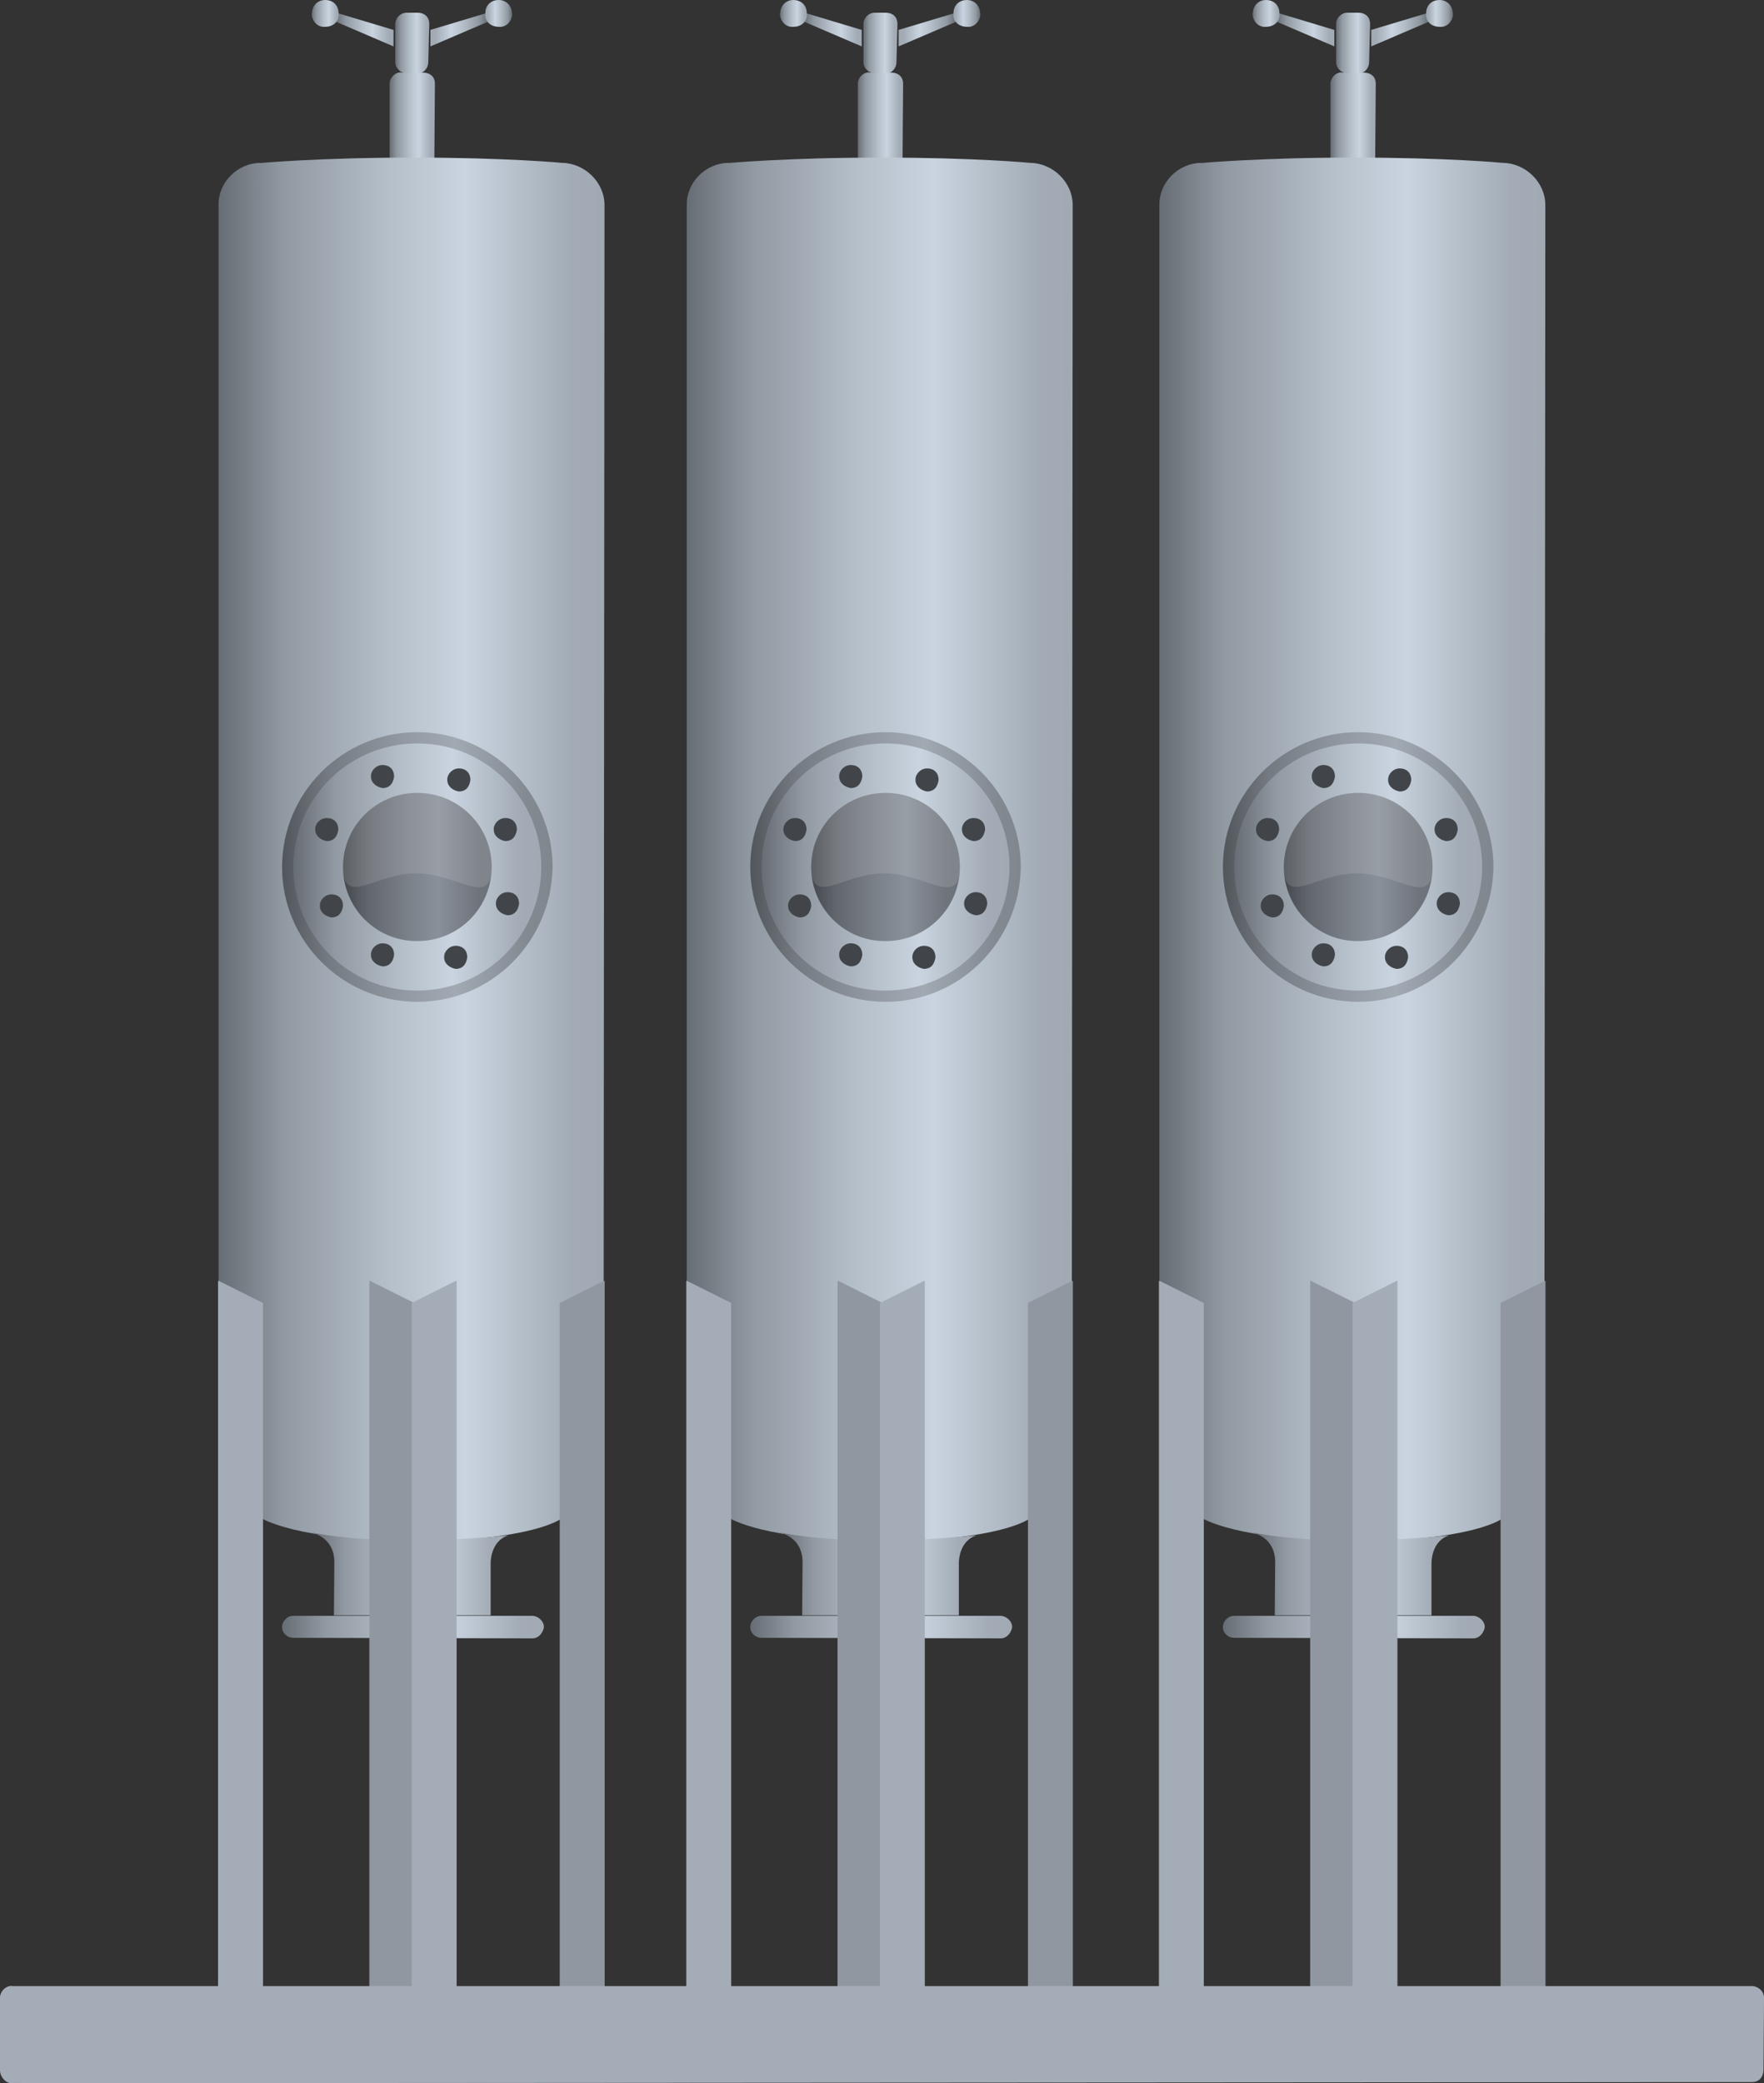 <?xml version="1.0" encoding="utf-8"?>
<!-- Generator: Adobe Illustrator 16.0.0, SVG Export Plug-In . SVG Version: 6.00 Build 0)  -->
<!DOCTYPE svg PUBLIC "-//W3C//DTD SVG 1.1//EN" "http://www.w3.org/Graphics/SVG/1.1/DTD/svg11.dtd">
<svg preserveAspectRatio="none"   version="1.1" id="图层_1" xmlns="http://www.w3.org/2000/svg" xmlns:xlink="http://www.w3.org/1999/xlink" x="0px" y="0px"
	 width="481.132px" height="568.187px" viewBox="42.898 -0.477 481.132 568.187"
	 enable-background="new 42.898 -0.477 481.132 568.187" xml:space="preserve">
<rect x="42.898" y="-0.477" width="481.132" height="568.187" fill="#333333" stroke="none"/>
<g id="surface366">
	
		<linearGradient id="SVGID_1_" gradientUnits="userSpaceOnUse" x1="218.695" y1="167.847" x2="202.227" y2="167.847" gradientTransform="matrix(0.75 0 0 -0.75 -2.502 170.293)">
		<stop  offset="0" style="stop-color:#A1A9B3"/>
		<stop  offset="0.09" style="stop-color:#A3ACB6"/>
		<stop  offset="0.36" style="stop-color:#C9D4E0"/>
		<stop  offset="0.56" style="stop-color:#B5BFC9"/>
		<stop  offset="0.83" style="stop-color:#9199A2"/>
		<stop  offset="1" style="stop-color:#676D74"/>
	</linearGradient>
	<path fill="url(#SVGID_1_)" d="M152.168,19.316h6c2.25,0,3.352,1.313,3.352,3.012l-0.352,47.238h-12v-47.25
		c0-1.5,1.375-3.066,3.082-3.066L152.168,19.316z"/>
	
		<linearGradient id="SVGID_2_" gradientUnits="userSpaceOnUse" x1="214.585" y1="190.268" x2="202.226" y2="190.268" gradientTransform="matrix(0.75 0 0 -0.75 -0.963 153.964)">
		<stop  offset="0" style="stop-color:#A1A9B3"/>
		<stop  offset="0.09" style="stop-color:#A3ACB6"/>
		<stop  offset="0.36" style="stop-color:#C9D4E0"/>
		<stop  offset="0.56" style="stop-color:#B5BFC9"/>
		<stop  offset="0.83" style="stop-color:#9199A2"/>
		<stop  offset="1" style="stop-color:#676D74"/>
	</linearGradient>
	<path fill="url(#SVGID_2_)" d="M153.707,2.988h3c2.25,0,3.27,1.379,3.27,3.078l-0.27,10.422c0,1.5-1.113,3.051-2.82,3.051
		l-3.18-0.051c-1.5,0-3-1.328-3-3.027V5.988c0-1.5,1.383-3,3.09-3H153.707z"/>
	
		<linearGradient id="SVGID_3_" gradientUnits="userSpaceOnUse" x1="223.224" y1="195.305" x2="202.224" y2="195.305" gradientTransform="matrix(0.75 0 0 -0.75 -17.192 154.157)">
		<stop  offset="0" style="stop-color:#A1A9B3"/>
		<stop  offset="0.09" style="stop-color:#A3ACB6"/>
		<stop  offset="0.36" style="stop-color:#C9D4E0"/>
		<stop  offset="0.56" style="stop-color:#B5BFC9"/>
		<stop  offset="0.83" style="stop-color:#9199A2"/>
		<stop  offset="1" style="stop-color:#676D74"/>
	</linearGradient>
	<path fill="url(#SVGID_3_)" d="M135.227,3.18l15,4.5v4.5l-15.75-6.75L135.227,3.18z"/>
	
		<linearGradient id="SVGID_4_" gradientUnits="userSpaceOnUse" x1="211.947" y1="196.464" x2="202.136" y2="196.464" gradientTransform="matrix(0.75 0 0 -0.75 -23.692 150.536)">
		<stop  offset="0" style="stop-color:#A1A9B3"/>
		<stop  offset="0.09" style="stop-color:#A3ACB6"/>
		<stop  offset="0.36" style="stop-color:#C9D4E0"/>
		<stop  offset="0.56" style="stop-color:#B5BFC9"/>
		<stop  offset="0.83" style="stop-color:#9199A2"/>
		<stop  offset="1" style="stop-color:#676D74"/>
	</linearGradient>
	<path fill="url(#SVGID_4_)" d="M127.977,3.309c0-2.25,1.578-3.785,3.605-3.785c2.395,0.035,3.668,1.637,3.668,3.656
		c0.227,2.379-1.645,3.656-3.668,3.656c-2.105,0.223-3.672-1.637-3.672-3.656L127.977,3.309z"/>
	
		<linearGradient id="SVGID_5_" gradientUnits="userSpaceOnUse" x1="186.7" y1="195.305" x2="165.7" y2="195.305" gradientTransform="matrix(-0.75 0 0 -0.75 300.318 154.157)">
		<stop  offset="0" style="stop-color:#A1A9B3"/>
		<stop  offset="0.09" style="stop-color:#A3ACB6"/>
		<stop  offset="0.36" style="stop-color:#C9D4E0"/>
		<stop  offset="0.56" style="stop-color:#B5BFC9"/>
		<stop  offset="0.83" style="stop-color:#9199A2"/>
		<stop  offset="1" style="stop-color:#676D74"/>
	</linearGradient>
	<path fill="url(#SVGID_5_)" d="M175.293,3.18l-15,4.5v4.5l15.75-6.75L175.293,3.18z"/>
	
		<linearGradient id="SVGID_6_" gradientUnits="userSpaceOnUse" x1="175.424" y1="196.464" x2="165.612" y2="196.464" gradientTransform="matrix(-0.75 0 0 -0.75 306.818 150.536)">
		<stop  offset="0" style="stop-color:#A1A9B3"/>
		<stop  offset="0.09" style="stop-color:#A3ACB6"/>
		<stop  offset="0.36" style="stop-color:#C9D4E0"/>
		<stop  offset="0.56" style="stop-color:#B5BFC9"/>
		<stop  offset="0.83" style="stop-color:#9199A2"/>
		<stop  offset="1" style="stop-color:#676D74"/>
	</linearGradient>
	<path fill="url(#SVGID_6_)" d="M182.543,3.309c0-2.25-1.578-3.785-3.605-3.785c-2.395,0.035-3.668,1.637-3.668,3.656
		c-0.227,2.379,1.641,3.656,3.668,3.656c2.105,0.223,3.672-1.637,3.672-3.656L182.543,3.309z"/>
	
		<linearGradient id="SVGID_7_" gradientUnits="userSpaceOnUse" x1="342.587" y1="-50.251" x2="202.223" y2="-50.251" gradientTransform="matrix(0.75 0 0 -0.75 -49.164 193.481)">
		<stop  offset="0" style="stop-color:#A1A9B3"/>
		<stop  offset="0.09" style="stop-color:#A3ACB6"/>
		<stop  offset="0.36" style="stop-color:#C9D4E0"/>
		<stop  offset="0.56" style="stop-color:#B5BFC9"/>
		<stop  offset="0.83" style="stop-color:#9199A2"/>
		<stop  offset="1" style="stop-color:#676D74"/>
	</linearGradient>
	<path fill="url(#SVGID_7_)" d="M113.754,44.004c0,0,16.121-1.5,41.633-1.5c25.867,0,40.793,1.441,40.793,1.441
		c6.074,0.059,11.598,5.172,11.598,11.551l-0.273,346.257c0,6.75-3.414,7.277-11.324,11.766c0.074,0.234-8.324,6.316-40.406,6.316
		c-32.27-0.082-41.734-6.316-41.734-6.316c-7.785-4.266-11.535-5.172-11.535-11.551V55.254c0-6,5.133-11.309,11.535-11.309
		L113.754,44.004z"/>
	
		<linearGradient id="SVGID_8_" gradientUnits="userSpaceOnUse" x1="273.72" y1="186.356" x2="202.137" y2="186.356" gradientTransform="matrix(0.75 0 0 -0.75 -23.693 568.559)">
		<stop  offset="0" style="stop-color:#A1A9B3"/>
		<stop  offset="0.09" style="stop-color:#A3ACB6"/>
		<stop  offset="0.36" style="stop-color:#C9D4E0"/>
		<stop  offset="0.56" style="stop-color:#B5BFC9"/>
		<stop  offset="0.83" style="stop-color:#9199A2"/>
		<stop  offset="1" style="stop-color:#676D74"/>
	</linearGradient>
	<path fill="url(#SVGID_8_)" d="M127.977,417.582c0,0,6.113,1.074,6.113,8.004l-0.113,14.496h42.75v-14.25
		c0,0-0.148-6.02,4.871-7.559c-0.371,0.059-32.059,3.465-53.688-0.77L127.977,417.582z"/>
	
		<linearGradient id="SVGID_9_" gradientUnits="userSpaceOnUse" x1="297.457" y1="197.208" x2="202.224" y2="197.208" gradientTransform="matrix(0.75 0 0 -0.75 -31.84 591.205)">
		<stop  offset="0" style="stop-color:#A1A9B3"/>
		<stop  offset="0.09" style="stop-color:#A3ACB6"/>
		<stop  offset="0.36" style="stop-color:#C9D4E0"/>
		<stop  offset="0.56" style="stop-color:#B5BFC9"/>
		<stop  offset="0.83" style="stop-color:#9199A2"/>
		<stop  offset="1" style="stop-color:#676D74"/>
	</linearGradient>
	<path fill="url(#SVGID_9_)" d="M122.828,440.226h65.25c1.5,0,3.176,1.367,3.176,3.07c-0.176,1.43-1.383,3.078-3.09,3.078
		l-65.336-0.148c-1.5,0-3-1.23-3-2.93c0-1.57,1.355-3.07,3.059-3.07H122.828z"/>
	<path fill="#9097A0" stroke="#9097A0" stroke-width="0.25" stroke-linejoin="bevel" stroke-miterlimit="10" d="M143.758,348.976
		l12,6v194.25h-12V348.976z"/>
	<path fill="#A4ADB7" stroke="#A4ADB7" stroke-width="0.25" stroke-linejoin="bevel" stroke-miterlimit="10" d="M167.313,348.976
		l-12,6v194.25h12V348.976z"/>
	<path fill="#A4ADB7" stroke="#A4ADB7" stroke-width="0.25" stroke-linejoin="bevel" stroke-miterlimit="10" d="M102.504,348.976
		l12,6v194.25h-12V348.976z"/>
	<path fill="#9097A0" stroke="#9097A0" stroke-width="0.25" stroke-linejoin="bevel" stroke-miterlimit="10" d="M207.695,348.976
		l-12,6v194.25h12V348.976z"/>
	
		<linearGradient id="SVGID_10_" gradientUnits="userSpaceOnUse" x1="300.604" y1="152.277" x2="202.224" y2="152.277" gradientTransform="matrix(0.75 0 0 -0.75 -31.833 350.197)">
		<stop  offset="0" style="stop-color:#80878F"/>
		<stop  offset="0.09" style="stop-color:#828991"/>
		<stop  offset="0.36" style="stop-color:#A1A9B3"/>
		<stop  offset="0.56" style="stop-color:#9198A1"/>
		<stop  offset="0.83" style="stop-color:#747A81"/>
		<stop  offset="1" style="stop-color:#51565B"/>
	</linearGradient>
	<path fill="url(#SVGID_10_)" d="M119.836,235.969c0-20.25,16.492-36.75,36.895-36.75c20.105,0,36.891,16.434,36.891,36.77
		c-0.285,20.23-16.527,36.773-36.891,36.773c-20.395-0.043-36.895-16.48-36.895-36.773V235.969z"/>
	
		<linearGradient id="SVGID_11_" gradientUnits="userSpaceOnUse" x1="292.403" y1="156.367" x2="202.226" y2="156.367" gradientTransform="matrix(0.75 0 0 -0.75 -28.756 353.264)">
		<stop  offset="0" style="stop-color:#A1A9B3"/>
		<stop  offset="0.09" style="stop-color:#A3ACB6"/>
		<stop  offset="0.36" style="stop-color:#C9D4E0"/>
		<stop  offset="0.56" style="stop-color:#B5BFC9"/>
		<stop  offset="0.83" style="stop-color:#9199A2"/>
		<stop  offset="1" style="stop-color:#676D74"/>
	</linearGradient>
	<path fill="url(#SVGID_11_)" d="M122.914,236.035c0-18.75,15.117-33.75,33.816-33.75c18.684,0,33.816,15.063,33.816,33.703
		c-0.133,18.797-15.152,33.703-33.816,33.703c-18.816,0.094-33.816-15.102-33.816-33.703V236.035z"/>
	
		<linearGradient id="SVGID_12_" gradientUnits="userSpaceOnUse" x1="256.299" y1="174.357" x2="202.226" y2="174.357" gradientTransform="matrix(0.75 0 0 -0.75 -15.216 366.758)">
		<stop  offset="0" style="stop-color:#6D737A"/>
		<stop  offset="0.09" style="stop-color:#6F747C"/>
		<stop  offset="0.36" style="stop-color:#899099"/>
		<stop  offset="0.56" style="stop-color:#7B8189"/>
		<stop  offset="0.83" style="stop-color:#62676E"/>
		<stop  offset="1" style="stop-color:#44484D"/>
	</linearGradient>
	<path fill="url(#SVGID_12_)" d="M136.453,236.031c0-11.25,9.063-20.25,20.277-20.25c11.223,0,20.277,9.031,20.277,20.207
		c-0.055,11.293-9.086,20.211-20.277,20.211c-11.277,0.082-20.277-9.059-20.277-20.211V236.031z"/>
	<path fill="#FFFFFF" fill-opacity="0.126" d="M136.453,236.043c0-11.25,9.063-20.25,20.277-20.25
		c11.223,0,20.277,9.031,20.277,20.207c-0.055,11.293-9.313,1.727-20.508,1.727c-11.047-0.184-20.047,9.426-20.047-1.727V236.043z"
		/>
	<path fill="#414549" d="M164.035,260.484c0-1.5,1.414-3,3.16-3c2.09,0,3.156,1.406,3.156,3.148
		c-0.316,2.102-1.414,3.145-3.156,3.145c-1.66-0.293-3.16-1.41-3.16-3.145V260.484z"/>
	<path fill="#414549" d="M144.078,259.809c0-1.5,1.41-3,3.156-3c2.094,0,3.16,1.406,3.16,3.148c-0.316,2.102-1.418,3.145-3.16,3.145
		c-1.656-0.293-3.156-1.41-3.156-3.145V259.809z"/>
	<path fill="#414549" d="M130.145,246.457c0-1.5,1.414-3,3.16-3c2.09,0,3.156,1.406,3.156,3.148
		c-0.316,2.102-1.414,3.148-3.156,3.148c-1.66-0.297-3.16-1.41-3.16-3.148V246.457z"/>
	<path fill="#414549" d="M128.867,225.637c0-1.5,1.41-3,3.156-3c2.094,0,3.156,1.406,3.156,3.145
		c-0.313,2.105-1.414,3.148-3.156,3.148c-1.656-0.293-3.156-1.41-3.156-3.148V225.637z"/>
	<path fill="#414549" d="M144.078,211.176c0-1.5,1.41-3,3.156-3c2.094,0,3.16,1.406,3.16,3.148c-0.316,2.102-1.418,3.145-3.16,3.145
		c-1.656-0.293-3.156-1.41-3.156-3.145V211.176z"/>
	<path fill="#414549" d="M164.895,212.105c0-1.5,1.41-3,3.156-3c2.094,0,3.156,1.406,3.156,3.148
		c-0.313,2.102-1.414,3.148-3.156,3.148c-1.656-0.297-3.156-1.41-3.156-3.148V212.105z"/>
	<path fill="#414549" d="M177.57,225.637c0-1.5,1.414-3,3.16-3c2.09,0,3.156,1.406,3.156,3.145
		c-0.316,2.105-1.414,3.148-3.156,3.148c-1.66-0.293-3.16-1.41-3.16-3.148V225.637z"/>
	<path fill="#414549" d="M178.16,245.859c0-1.5,1.41-3,3.156-3c2.094,0,3.16,1.406,3.16,3.148c-0.316,2.102-1.418,3.145-3.16,3.145
		c-1.656-0.293-3.156-1.41-3.156-3.145V245.859z"/>
	
		<linearGradient id="SVGID_13_" gradientUnits="userSpaceOnUse" x1="218.697" y1="167.847" x2="202.223" y2="167.847" gradientTransform="matrix(0.75 0 0 -0.75 125.2 170.293)">
		<stop  offset="0" style="stop-color:#A1A9B3"/>
		<stop  offset="0.09" style="stop-color:#A3ACB6"/>
		<stop  offset="0.36" style="stop-color:#C9D4E0"/>
		<stop  offset="0.56" style="stop-color:#B5BFC9"/>
		<stop  offset="0.83" style="stop-color:#9199A2"/>
		<stop  offset="1" style="stop-color:#676D74"/>
	</linearGradient>
	<path fill="url(#SVGID_13_)" d="M279.867,19.316h6c2.25,0,3.355,1.313,3.355,3.012l-0.355,47.238h-12v-47.25
		c0-1.5,1.379-3.066,3.086-3.066L279.867,19.316z"/>
	
		<linearGradient id="SVGID_14_" gradientUnits="userSpaceOnUse" x1="214.583" y1="190.268" x2="202.224" y2="190.268" gradientTransform="matrix(0.75 0 0 -0.75 126.738 153.964)">
		<stop  offset="0" style="stop-color:#A1A9B3"/>
		<stop  offset="0.09" style="stop-color:#A3ACB6"/>
		<stop  offset="0.36" style="stop-color:#C9D4E0"/>
		<stop  offset="0.56" style="stop-color:#B5BFC9"/>
		<stop  offset="0.83" style="stop-color:#9199A2"/>
		<stop  offset="1" style="stop-color:#676D74"/>
	</linearGradient>
	<path fill="url(#SVGID_14_)" d="M281.406,2.988h3c2.25,0,3.27,1.379,3.27,3.078l-0.27,10.422c0,1.5-1.113,3.051-2.82,3.051
		l-3.179-0.051c-1.5,0-3-1.328-3-3.027V5.988c0-1.5,1.383-3,3.09-3H281.406z"/>
	
		<linearGradient id="SVGID_15_" gradientUnits="userSpaceOnUse" x1="223.227" y1="195.305" x2="202.227" y2="195.305" gradientTransform="matrix(0.75 0 0 -0.75 110.509 154.157)">
		<stop  offset="0" style="stop-color:#A1A9B3"/>
		<stop  offset="0.09" style="stop-color:#A3ACB6"/>
		<stop  offset="0.36" style="stop-color:#C9D4E0"/>
		<stop  offset="0.56" style="stop-color:#B5BFC9"/>
		<stop  offset="0.83" style="stop-color:#9199A2"/>
		<stop  offset="1" style="stop-color:#676D74"/>
	</linearGradient>
	<path fill="url(#SVGID_15_)" d="M262.93,3.18l15,4.5v4.5l-15.75-6.75L262.93,3.18z"/>
	
		<linearGradient id="SVGID_16_" gradientUnits="userSpaceOnUse" x1="211.945" y1="196.464" x2="202.138" y2="196.464" gradientTransform="matrix(0.75 0 0 -0.75 104.009 150.536)">
		<stop  offset="0" style="stop-color:#A1A9B3"/>
		<stop  offset="0.09" style="stop-color:#A3ACB6"/>
		<stop  offset="0.36" style="stop-color:#C9D4E0"/>
		<stop  offset="0.56" style="stop-color:#B5BFC9"/>
		<stop  offset="0.83" style="stop-color:#9199A2"/>
		<stop  offset="1" style="stop-color:#676D74"/>
	</linearGradient>
	<path fill="url(#SVGID_16_)" d="M255.68,3.309c0-2.25,1.574-3.785,3.602-3.785c2.398,0.035,3.668,1.637,3.668,3.656
		c0.23,2.379-1.641,3.656-3.668,3.656c-2.102,0.223-3.668-1.637-3.668-3.656L255.68,3.309z"/>
	
		<linearGradient id="SVGID_17_" gradientUnits="userSpaceOnUse" x1="186.704" y1="195.305" x2="165.704" y2="195.305" gradientTransform="matrix(-0.75 0 0 -0.75 428.021 154.157)">
		<stop  offset="0" style="stop-color:#A1A9B3"/>
		<stop  offset="0.09" style="stop-color:#A3ACB6"/>
		<stop  offset="0.36" style="stop-color:#C9D4E0"/>
		<stop  offset="0.56" style="stop-color:#B5BFC9"/>
		<stop  offset="0.83" style="stop-color:#9199A2"/>
		<stop  offset="1" style="stop-color:#676D74"/>
	</linearGradient>
	<path fill="url(#SVGID_17_)" d="M302.992,3.18l-15,4.5v4.5l15.75-6.75L302.992,3.18z"/>
	
		<linearGradient id="SVGID_18_" gradientUnits="userSpaceOnUse" x1="175.428" y1="196.464" x2="165.617" y2="196.464" gradientTransform="matrix(-0.75 0 0 -0.75 434.521 150.536)">
		<stop  offset="0" style="stop-color:#A1A9B3"/>
		<stop  offset="0.09" style="stop-color:#A3ACB6"/>
		<stop  offset="0.36" style="stop-color:#C9D4E0"/>
		<stop  offset="0.56" style="stop-color:#B5BFC9"/>
		<stop  offset="0.83" style="stop-color:#9199A2"/>
		<stop  offset="1" style="stop-color:#676D74"/>
	</linearGradient>
	<path fill="url(#SVGID_18_)" d="M310.242,3.309c0-2.25-1.574-3.785-3.602-3.785c-2.398,0.035-3.672,1.637-3.672,3.656
		c-0.227,2.379,1.645,3.656,3.672,3.656c2.102,0.223,3.668-1.637,3.668-3.656L310.242,3.309z"/>
	
		<linearGradient id="SVGID_19_" gradientUnits="userSpaceOnUse" x1="342.584" y1="-50.251" x2="202.226" y2="-50.251" gradientTransform="matrix(0.75 0 0 -0.75 78.537 193.481)">
		<stop  offset="0" style="stop-color:#A1A9B3"/>
		<stop  offset="0.09" style="stop-color:#A3ACB6"/>
		<stop  offset="0.36" style="stop-color:#C9D4E0"/>
		<stop  offset="0.56" style="stop-color:#B5BFC9"/>
		<stop  offset="0.83" style="stop-color:#9199A2"/>
		<stop  offset="1" style="stop-color:#676D74"/>
	</linearGradient>
	<path fill="url(#SVGID_19_)" d="M241.457,44.004c0,0,16.117-1.5,41.629-1.5c25.871,0,40.796,1.441,40.796,1.441
		c6.074,0.059,11.594,5.172,11.594,11.551l-0.27,346.257c0,6.75-3.418,7.277-11.324,11.766c0.074,0.234-8.328,6.316-40.41,6.316
		c-32.266-0.082-41.73-6.316-41.73-6.316c-7.785-4.266-11.535-5.172-11.535-11.551V55.254c0-6,5.129-11.309,11.535-11.309
		L241.457,44.004z"/>
	
		<linearGradient id="SVGID_20_" gradientUnits="userSpaceOnUse" x1="273.722" y1="186.356" x2="202.134" y2="186.356" gradientTransform="matrix(0.75 0 0 -0.75 104.009 568.559)">
		<stop  offset="0" style="stop-color:#A1A9B3"/>
		<stop  offset="0.09" style="stop-color:#A3ACB6"/>
		<stop  offset="0.36" style="stop-color:#C9D4E0"/>
		<stop  offset="0.56" style="stop-color:#B5BFC9"/>
		<stop  offset="0.83" style="stop-color:#9199A2"/>
		<stop  offset="1" style="stop-color:#676D74"/>
	</linearGradient>
	<path fill="url(#SVGID_20_)" d="M255.676,417.582c0,0,6.117,1.074,6.117,8.004l-0.117,14.496h42.75v-14.25
		c0,0-0.148-6.02,4.875-7.559c-0.375,0.059-32.058,3.465-53.691-0.77L255.676,417.582z"/>
	
		<linearGradient id="SVGID_21_" gradientUnits="userSpaceOnUse" x1="297.459" y1="197.208" x2="202.226" y2="197.208" gradientTransform="matrix(0.75 0 0 -0.75 95.861 591.205)">
		<stop  offset="0" style="stop-color:#A1A9B3"/>
		<stop  offset="0.09" style="stop-color:#A3ACB6"/>
		<stop  offset="0.36" style="stop-color:#C9D4E0"/>
		<stop  offset="0.56" style="stop-color:#B5BFC9"/>
		<stop  offset="0.83" style="stop-color:#9199A2"/>
		<stop  offset="1" style="stop-color:#676D74"/>
	</linearGradient>
	<path fill="url(#SVGID_21_)" d="M250.531,440.226h65.25c1.5,0,3.176,1.367,3.176,3.07c-0.176,1.43-1.383,3.078-3.09,3.078
		l-65.335-0.148c-1.5,0-3-1.23-3-2.93c0-1.57,1.352-3.07,3.059-3.07H250.531z"/>
	<path fill="#9097A0" stroke="#9097A0" stroke-width="0.25" stroke-linejoin="bevel" stroke-miterlimit="10" d="M271.457,348.976
		l12,6v194.25h-12V348.976z"/>
	<path fill="#A4ADB7" stroke="#A4ADB7" stroke-width="0.25" stroke-linejoin="bevel" stroke-miterlimit="10" d="M295.015,348.976
		l-12,6v194.25h12V348.976z"/>
	<path fill="#A4ADB7" stroke="#A4ADB7" stroke-width="0.25" stroke-linejoin="bevel" stroke-miterlimit="10" d="M230.207,348.976
		l12,6v194.25h-12V348.976z"/>
	<path fill="#9097A0" stroke="#9097A0" stroke-width="0.25" stroke-linejoin="bevel" stroke-miterlimit="10" d="M335.398,348.976
		l-12,6v194.25h12V348.976z"/>
	
		<linearGradient id="SVGID_22_" gradientUnits="userSpaceOnUse" x1="300.606" y1="152.277" x2="202.226" y2="152.277" gradientTransform="matrix(0.75 0 0 -0.75 95.868 350.197)">
		<stop  offset="0" style="stop-color:#80878F"/>
		<stop  offset="0.09" style="stop-color:#828991"/>
		<stop  offset="0.36" style="stop-color:#A1A9B3"/>
		<stop  offset="0.56" style="stop-color:#9198A1"/>
		<stop  offset="0.83" style="stop-color:#747A81"/>
		<stop  offset="1" style="stop-color:#51565B"/>
	</linearGradient>
	<path fill="url(#SVGID_22_)" d="M247.539,235.969c0-20.25,16.492-36.75,36.89-36.75c20.109,0,36.895,16.434,36.895,36.77
		c-0.285,20.23-16.527,36.773-36.895,36.773c-20.39-0.043-36.89-16.48-36.89-36.773V235.969z"/>
	
		<linearGradient id="SVGID_23_" gradientUnits="userSpaceOnUse" x1="292.399" y1="156.367" x2="202.223" y2="156.367" gradientTransform="matrix(0.75 0 0 -0.75 98.946 353.264)">
		<stop  offset="0" style="stop-color:#A1A9B3"/>
		<stop  offset="0.09" style="stop-color:#A3ACB6"/>
		<stop  offset="0.36" style="stop-color:#C9D4E0"/>
		<stop  offset="0.56" style="stop-color:#B5BFC9"/>
		<stop  offset="0.83" style="stop-color:#9199A2"/>
		<stop  offset="1" style="stop-color:#676D74"/>
	</linearGradient>
	<path fill="url(#SVGID_23_)" d="M250.613,236.035c0-18.75,15.117-33.75,33.816-33.75c18.684,0,33.816,15.063,33.816,33.703
		c-0.133,18.797-15.148,33.703-33.816,33.703c-18.816,0.094-33.816-15.102-33.816-33.703V236.035z"/>
	
		<linearGradient id="SVGID_24_" gradientUnits="userSpaceOnUse" x1="256.295" y1="174.357" x2="202.223" y2="174.357" gradientTransform="matrix(0.75 0 0 -0.75 112.485 366.758)">
		<stop  offset="0" style="stop-color:#6D737A"/>
		<stop  offset="0.09" style="stop-color:#6F747C"/>
		<stop  offset="0.36" style="stop-color:#899099"/>
		<stop  offset="0.56" style="stop-color:#7B8189"/>
		<stop  offset="0.83" style="stop-color:#62676E"/>
		<stop  offset="1" style="stop-color:#44484D"/>
	</linearGradient>
	<path fill="url(#SVGID_24_)" d="M264.152,236.031c0-11.25,9.066-20.25,20.277-20.25c11.223,0,20.277,9.031,20.277,20.207
		c-0.055,11.293-9.082,20.211-20.277,20.211c-11.277,0.082-20.277-9.059-20.277-20.211V236.031z"/>
	<path fill="#FFFFFF" fill-opacity="0.126" d="M264.152,236.043c0-11.25,9.066-20.25,20.277-20.25
		c11.223,0,20.281,9.031,20.281,20.207c-0.059,11.293-9.316,1.727-20.508,1.727c-11.05-0.184-20.05,9.426-20.05-1.727V236.043z"/>
	<path fill="#414549" d="M291.738,260.484c0-1.5,1.41-3,3.156-3c2.094,0,3.156,1.406,3.156,3.148
		c-0.313,2.102-1.414,3.145-3.156,3.145c-1.656-0.293-3.156-1.41-3.156-3.145V260.484z"/>
	<path fill="#414549" d="M271.777,259.809c0-1.5,1.414-3,3.16-3c2.09,0,3.156,1.406,3.156,3.148
		c-0.316,2.102-1.414,3.145-3.156,3.145c-1.66-0.293-3.16-1.41-3.16-3.145V259.809z"/>
	<path fill="#414549" d="M257.848,246.457c0-1.5,1.41-3,3.156-3c2.094,0,3.156,1.406,3.156,3.148
		c-0.313,2.102-1.414,3.148-3.156,3.148c-1.656-0.297-3.156-1.41-3.156-3.148V246.457z"/>
	<path fill="#414549" d="M256.566,225.637c0-1.5,1.414-3,3.16-3c2.09,0,3.156,1.406,3.156,3.145
		c-0.316,2.105-1.414,3.148-3.156,3.148c-1.66-0.293-3.16-1.41-3.16-3.148V225.637z"/>
	<path fill="#414549" d="M271.777,211.176c0-1.5,1.414-3,3.16-3c2.09,0,3.156,1.406,3.156,3.148
		c-0.316,2.102-1.414,3.145-3.156,3.145c-1.66-0.293-3.16-1.41-3.16-3.145V211.176z"/>
	<path fill="#414549" d="M292.593,212.105c0-1.5,1.414-3,3.156-3c2.094,0,3.16,1.406,3.16,3.148
		c-0.316,2.102-1.414,3.148-3.16,3.148c-1.656-0.297-3.156-1.41-3.156-3.148V212.105z"/>
	<path fill="#414549" d="M305.273,225.637c0-1.5,1.41-3,3.156-3c2.094,0,3.156,1.406,3.156,3.145
		c-0.313,2.105-1.414,3.148-3.156,3.148c-1.656-0.293-3.156-1.41-3.156-3.148V225.637z"/>
	<path fill="#414549" d="M305.863,245.859c0-1.5,1.41-3,3.156-3c2.094,0,3.156,1.406,3.156,3.148
		c-0.313,2.102-1.414,3.145-3.156,3.145c-1.656-0.293-3.156-1.41-3.156-3.145V245.859z"/>
	
		<linearGradient id="SVGID_25_" gradientUnits="userSpaceOnUse" x1="218.699" y1="167.847" x2="202.226" y2="167.847" gradientTransform="matrix(0.75 0 0 -0.75 254.111 170.293)">
		<stop  offset="0" style="stop-color:#A1A9B3"/>
		<stop  offset="0.09" style="stop-color:#A3ACB6"/>
		<stop  offset="0.36" style="stop-color:#C9D4E0"/>
		<stop  offset="0.56" style="stop-color:#B5BFC9"/>
		<stop  offset="0.83" style="stop-color:#9199A2"/>
		<stop  offset="1" style="stop-color:#676D74"/>
	</linearGradient>
	<path fill="url(#SVGID_25_)" d="M408.781,19.316h6c2.25,0,3.355,1.313,3.355,3.012l-0.355,47.238h-12v-47.25
		c0-1.5,1.375-3.066,3.082-3.066L408.781,19.316z"/>
	
		<linearGradient id="SVGID_26_" gradientUnits="userSpaceOnUse" x1="214.585" y1="190.268" x2="202.226" y2="190.268" gradientTransform="matrix(0.75 0 0 -0.75 255.65 153.964)">
		<stop  offset="0" style="stop-color:#A1A9B3"/>
		<stop  offset="0.09" style="stop-color:#A3ACB6"/>
		<stop  offset="0.36" style="stop-color:#C9D4E0"/>
		<stop  offset="0.56" style="stop-color:#B5BFC9"/>
		<stop  offset="0.83" style="stop-color:#9199A2"/>
		<stop  offset="1" style="stop-color:#676D74"/>
	</linearGradient>
	<path fill="url(#SVGID_26_)" d="M410.32,2.988h3c2.25,0,3.27,1.379,3.27,3.078l-0.27,10.422c0,1.5-1.113,3.051-2.82,3.051
		l-3.18-0.051c-1.5,0-3-1.328-3-3.027V5.988c0-1.5,1.383-3,3.09-3H410.32z"/>
	
		<linearGradient id="SVGID_27_" gradientUnits="userSpaceOnUse" x1="223.223" y1="195.305" x2="202.223" y2="195.305" gradientTransform="matrix(0.75 0 0 -0.75 239.422 154.157)">
		<stop  offset="0" style="stop-color:#A1A9B3"/>
		<stop  offset="0.09" style="stop-color:#A3ACB6"/>
		<stop  offset="0.36" style="stop-color:#C9D4E0"/>
		<stop  offset="0.56" style="stop-color:#B5BFC9"/>
		<stop  offset="0.83" style="stop-color:#9199A2"/>
		<stop  offset="1" style="stop-color:#676D74"/>
	</linearGradient>
	<path fill="url(#SVGID_27_)" d="M391.839,3.18l15,4.5v4.5l-15.75-6.75L391.839,3.18z"/>
	
		<linearGradient id="SVGID_28_" gradientUnits="userSpaceOnUse" x1="211.946" y1="196.464" x2="202.135" y2="196.464" gradientTransform="matrix(0.75 0 0 -0.75 232.922 150.536)">
		<stop  offset="0" style="stop-color:#A1A9B3"/>
		<stop  offset="0.09" style="stop-color:#A3ACB6"/>
		<stop  offset="0.36" style="stop-color:#C9D4E0"/>
		<stop  offset="0.56" style="stop-color:#B5BFC9"/>
		<stop  offset="0.83" style="stop-color:#9199A2"/>
		<stop  offset="1" style="stop-color:#676D74"/>
	</linearGradient>
	<path fill="url(#SVGID_28_)" d="M384.589,3.309c0-2.25,1.578-3.785,3.605-3.785c2.395,0.035,3.668,1.637,3.668,3.656
		c0.227,2.379-1.645,3.656-3.668,3.656c-2.105,0.223-3.672-1.637-3.672-3.656L384.589,3.309z"/>
	
		<linearGradient id="SVGID_29_" gradientUnits="userSpaceOnUse" x1="186.702" y1="195.305" x2="165.702" y2="195.305" gradientTransform="matrix(-0.75 0 0 -0.75 556.933 154.157)">
		<stop  offset="0" style="stop-color:#A1A9B3"/>
		<stop  offset="0.09" style="stop-color:#A3ACB6"/>
		<stop  offset="0.36" style="stop-color:#C9D4E0"/>
		<stop  offset="0.56" style="stop-color:#B5BFC9"/>
		<stop  offset="0.83" style="stop-color:#9199A2"/>
		<stop  offset="1" style="stop-color:#676D74"/>
	</linearGradient>
	<path fill="url(#SVGID_29_)" d="M431.906,3.18l-15,4.5v4.5l15.75-6.75L431.906,3.18z"/>
	
		<linearGradient id="SVGID_30_" gradientUnits="userSpaceOnUse" x1="175.426" y1="196.464" x2="165.614" y2="196.464" gradientTransform="matrix(-0.75 0 0 -0.75 563.433 150.536)">
		<stop  offset="0" style="stop-color:#A1A9B3"/>
		<stop  offset="0.09" style="stop-color:#A3ACB6"/>
		<stop  offset="0.36" style="stop-color:#C9D4E0"/>
		<stop  offset="0.56" style="stop-color:#B5BFC9"/>
		<stop  offset="0.83" style="stop-color:#9199A2"/>
		<stop  offset="1" style="stop-color:#676D74"/>
	</linearGradient>
	<path fill="url(#SVGID_30_)" d="M439.156,3.309c0-2.25-1.578-3.785-3.605-3.785c-2.395,0.035-3.668,1.637-3.668,3.656
		c-0.227,2.379,1.641,3.656,3.668,3.656c2.105,0.223,3.672-1.637,3.672-3.656L439.156,3.309z"/>
	
		<linearGradient id="SVGID_31_" gradientUnits="userSpaceOnUse" x1="342.586" y1="-50.251" x2="202.223" y2="-50.251" gradientTransform="matrix(0.75 0 0 -0.75 207.449 193.481)">
		<stop  offset="0" style="stop-color:#A1A9B3"/>
		<stop  offset="0.09" style="stop-color:#A3ACB6"/>
		<stop  offset="0.36" style="stop-color:#C9D4E0"/>
		<stop  offset="0.56" style="stop-color:#B5BFC9"/>
		<stop  offset="0.83" style="stop-color:#9199A2"/>
		<stop  offset="1" style="stop-color:#676D74"/>
	</linearGradient>
	<path fill="url(#SVGID_31_)" d="M370.367,44.004c0,0,16.121-1.5,41.633-1.5c25.867,0,40.793,1.441,40.793,1.441
		c6.074,0.059,11.598,5.172,11.598,11.551l-0.273,346.257c0,6.75-3.414,7.277-11.324,11.766c0.074,0.234-8.324,6.316-40.406,6.316
		c-32.27-0.082-41.734-6.316-41.734-6.316c-7.785-4.266-11.535-5.172-11.535-11.551V55.254c0-6,5.133-11.309,11.535-11.309
		L370.367,44.004z"/>
	
		<linearGradient id="SVGID_32_" gradientUnits="userSpaceOnUse" x1="273.719" y1="186.356" x2="202.136" y2="186.356" gradientTransform="matrix(0.75 0 0 -0.75 232.921 568.559)">
		<stop  offset="0" style="stop-color:#A1A9B3"/>
		<stop  offset="0.09" style="stop-color:#A3ACB6"/>
		<stop  offset="0.36" style="stop-color:#C9D4E0"/>
		<stop  offset="0.56" style="stop-color:#B5BFC9"/>
		<stop  offset="0.83" style="stop-color:#9199A2"/>
		<stop  offset="1" style="stop-color:#676D74"/>
	</linearGradient>
	<path fill="url(#SVGID_32_)" d="M384.589,417.582c0,0,6.113,1.074,6.113,8.004l-0.113,14.496h42.75v-14.25
		c0,0-0.148-6.02,4.871-7.559c-0.371,0.059-32.059,3.465-53.688-0.77L384.589,417.582z"/>
	
		<linearGradient id="SVGID_33_" gradientUnits="userSpaceOnUse" x1="297.462" y1="197.208" x2="202.222" y2="197.208" gradientTransform="matrix(0.75 0 0 -0.75 224.773 591.205)">
		<stop  offset="0" style="stop-color:#A1A9B3"/>
		<stop  offset="0.09" style="stop-color:#A3ACB6"/>
		<stop  offset="0.36" style="stop-color:#C9D4E0"/>
		<stop  offset="0.56" style="stop-color:#B5BFC9"/>
		<stop  offset="0.83" style="stop-color:#9199A2"/>
		<stop  offset="1" style="stop-color:#676D74"/>
	</linearGradient>
	<path fill="url(#SVGID_33_)" d="M379.441,440.226h65.25c1.5,0,3.18,1.367,3.18,3.07c-0.18,1.43-1.387,3.078-3.094,3.078
		l-65.336-0.148c-1.5,0-3-1.23-3-2.93c0-1.57,1.355-3.07,3.063-3.07H379.441z"/>
	<path fill="#9097A0" stroke="#9097A0" stroke-width="0.25" stroke-linejoin="bevel" stroke-miterlimit="10" d="M400.371,348.976
		l12,6v194.25h-12V348.976z"/>
	<path fill="#A4ADB7" stroke="#A4ADB7" stroke-width="0.25" stroke-linejoin="bevel" stroke-miterlimit="10" d="M423.925,348.976
		l-12,6v194.25h12V348.976z"/>
	<path fill="#A4ADB7" stroke="#A4ADB7" stroke-width="0.25" stroke-linejoin="bevel" stroke-miterlimit="10" d="M359.117,348.976
		l12,6v194.25h-12V348.976z"/>
	<path fill="#9097A0" stroke="#9097A0" stroke-width="0.25" stroke-linejoin="bevel" stroke-miterlimit="10" d="M464.308,348.976
		l-12,6v194.25h12V348.976z"/>
	
		<linearGradient id="SVGID_34_" gradientUnits="userSpaceOnUse" x1="300.608" y1="152.277" x2="202.223" y2="152.277" gradientTransform="matrix(0.75 0 0 -0.75 224.781 350.197)">
		<stop  offset="0" style="stop-color:#80878F"/>
		<stop  offset="0.09" style="stop-color:#828991"/>
		<stop  offset="0.36" style="stop-color:#A1A9B3"/>
		<stop  offset="0.56" style="stop-color:#9198A1"/>
		<stop  offset="0.83" style="stop-color:#747A81"/>
		<stop  offset="1" style="stop-color:#51565B"/>
	</linearGradient>
	<path fill="url(#SVGID_34_)" d="M376.449,235.969c0-20.25,16.496-36.75,36.895-36.75c20.105,0,36.895,16.434,36.895,36.77
		c-0.289,20.23-16.531,36.773-36.895,36.773c-20.395-0.043-36.895-16.48-36.895-36.773V235.969z"/>
	
		<linearGradient id="SVGID_35_" gradientUnits="userSpaceOnUse" x1="292.401" y1="156.367" x2="202.224" y2="156.367" gradientTransform="matrix(0.75 0 0 -0.75 227.858 353.264)">
		<stop  offset="0" style="stop-color:#A1A9B3"/>
		<stop  offset="0.09" style="stop-color:#A3ACB6"/>
		<stop  offset="0.36" style="stop-color:#C9D4E0"/>
		<stop  offset="0.56" style="stop-color:#B5BFC9"/>
		<stop  offset="0.83" style="stop-color:#9199A2"/>
		<stop  offset="1" style="stop-color:#676D74"/>
	</linearGradient>
	<path fill="url(#SVGID_35_)" d="M379.527,236.035c0-18.75,15.117-33.75,33.816-33.75c18.684,0,33.816,15.063,33.816,33.703
		c-0.133,18.797-15.152,33.703-33.816,33.703c-18.816,0.094-33.816-15.102-33.816-33.703V236.035z"/>
	
		<linearGradient id="SVGID_36_" gradientUnits="userSpaceOnUse" x1="256.298" y1="174.357" x2="202.225" y2="174.357" gradientTransform="matrix(0.75 0 0 -0.75 241.397 366.758)">
		<stop  offset="0" style="stop-color:#6D737A"/>
		<stop  offset="0.09" style="stop-color:#6F747C"/>
		<stop  offset="0.36" style="stop-color:#899099"/>
		<stop  offset="0.56" style="stop-color:#7B8189"/>
		<stop  offset="0.83" style="stop-color:#62676E"/>
		<stop  offset="1" style="stop-color:#44484D"/>
	</linearGradient>
	<path fill="url(#SVGID_36_)" d="M393.066,236.031c0-11.25,9.066-20.25,20.277-20.25c11.223,0,20.277,9.031,20.277,20.207
		c-0.055,11.293-9.086,20.211-20.277,20.211c-11.277,0.082-20.277-9.059-20.277-20.211V236.031z"/>
	<path fill="#FFFFFF" fill-opacity="0.126" d="M393.066,236.043c0-11.25,9.063-20.25,20.277-20.25
		c11.223,0,20.277,9.031,20.277,20.207c-0.055,11.293-9.313,1.727-20.508,1.727c-11.047-0.184-20.047,9.426-20.047-1.727V236.043z"
		/>
	<path fill="#414549" d="M420.648,260.484c0-1.5,1.414-3,3.16-3c2.09,0,3.156,1.406,3.156,3.148
		c-0.316,2.102-1.414,3.145-3.156,3.145c-1.66-0.293-3.16-1.41-3.16-3.145V260.484z"/>
	<path fill="#414549" d="M400.691,259.809c0-1.5,1.41-3,3.156-3c2.094,0,3.16,1.406,3.16,3.148c-0.316,2.102-1.418,3.145-3.16,3.145
		c-1.656-0.293-3.156-1.41-3.156-3.145V259.809z"/>
	<path fill="#414549" d="M386.757,246.457c0-1.5,1.414-3,3.16-3c2.09,0,3.156,1.406,3.156,3.148
		c-0.316,2.102-1.414,3.148-3.156,3.148c-1.66-0.297-3.16-1.41-3.16-3.148V246.457z"/>
	<path fill="#414549" d="M385.48,225.637c0-1.5,1.41-3,3.156-3c2.094,0,3.156,1.406,3.156,3.145
		c-0.313,2.105-1.414,3.148-3.156,3.148c-1.656-0.293-3.156-1.41-3.156-3.148V225.637z"/>
	<path fill="#414549" d="M400.691,211.176c0-1.5,1.41-3,3.156-3c2.094,0,3.16,1.406,3.16,3.148c-0.316,2.102-1.418,3.145-3.16,3.145
		c-1.656-0.293-3.156-1.41-3.156-3.145V211.176z"/>
	<path fill="#414549" d="M421.507,212.105c0-1.5,1.41-3,3.156-3c2.094,0,3.156,1.406,3.156,3.148
		c-0.313,2.102-1.414,3.148-3.156,3.148c-1.656-0.297-3.156-1.41-3.156-3.148V212.105z"/>
	<path fill="#414549" d="M434.183,225.637c0-1.5,1.414-3,3.16-3c2.09,0,3.156,1.406,3.156,3.145
		c-0.316,2.105-1.414,3.148-3.156,3.148c-1.66-0.293-3.16-1.41-3.16-3.148V225.637z"/>
	<path fill="#414549" d="M434.773,245.859c0-1.5,1.41-3,3.156-3c2.094,0,3.16,1.406,3.16,3.148c-0.316,2.102-1.414,3.145-3.16,3.145
		c-1.656-0.293-3.156-1.41-3.156-3.145V245.859z"/>
	<path fill="#A4ADB7" stroke="#A4ADB7" stroke-width="0.25" stroke-linejoin="bevel" stroke-miterlimit="10" d="M46.023,541.335
		h474.75c1.5,0,3.133,1.316,3.133,3.02l-0.133,19.48c0,2.25-1.25,3.426-2.957,3.426l-474.792,0.324c-1.5,0-3-1.703-3-3.406v-19.844
		c0-1.5,1.383-3.063,3.09-3.063L46.023,541.335z"/>
</g>
</svg>
